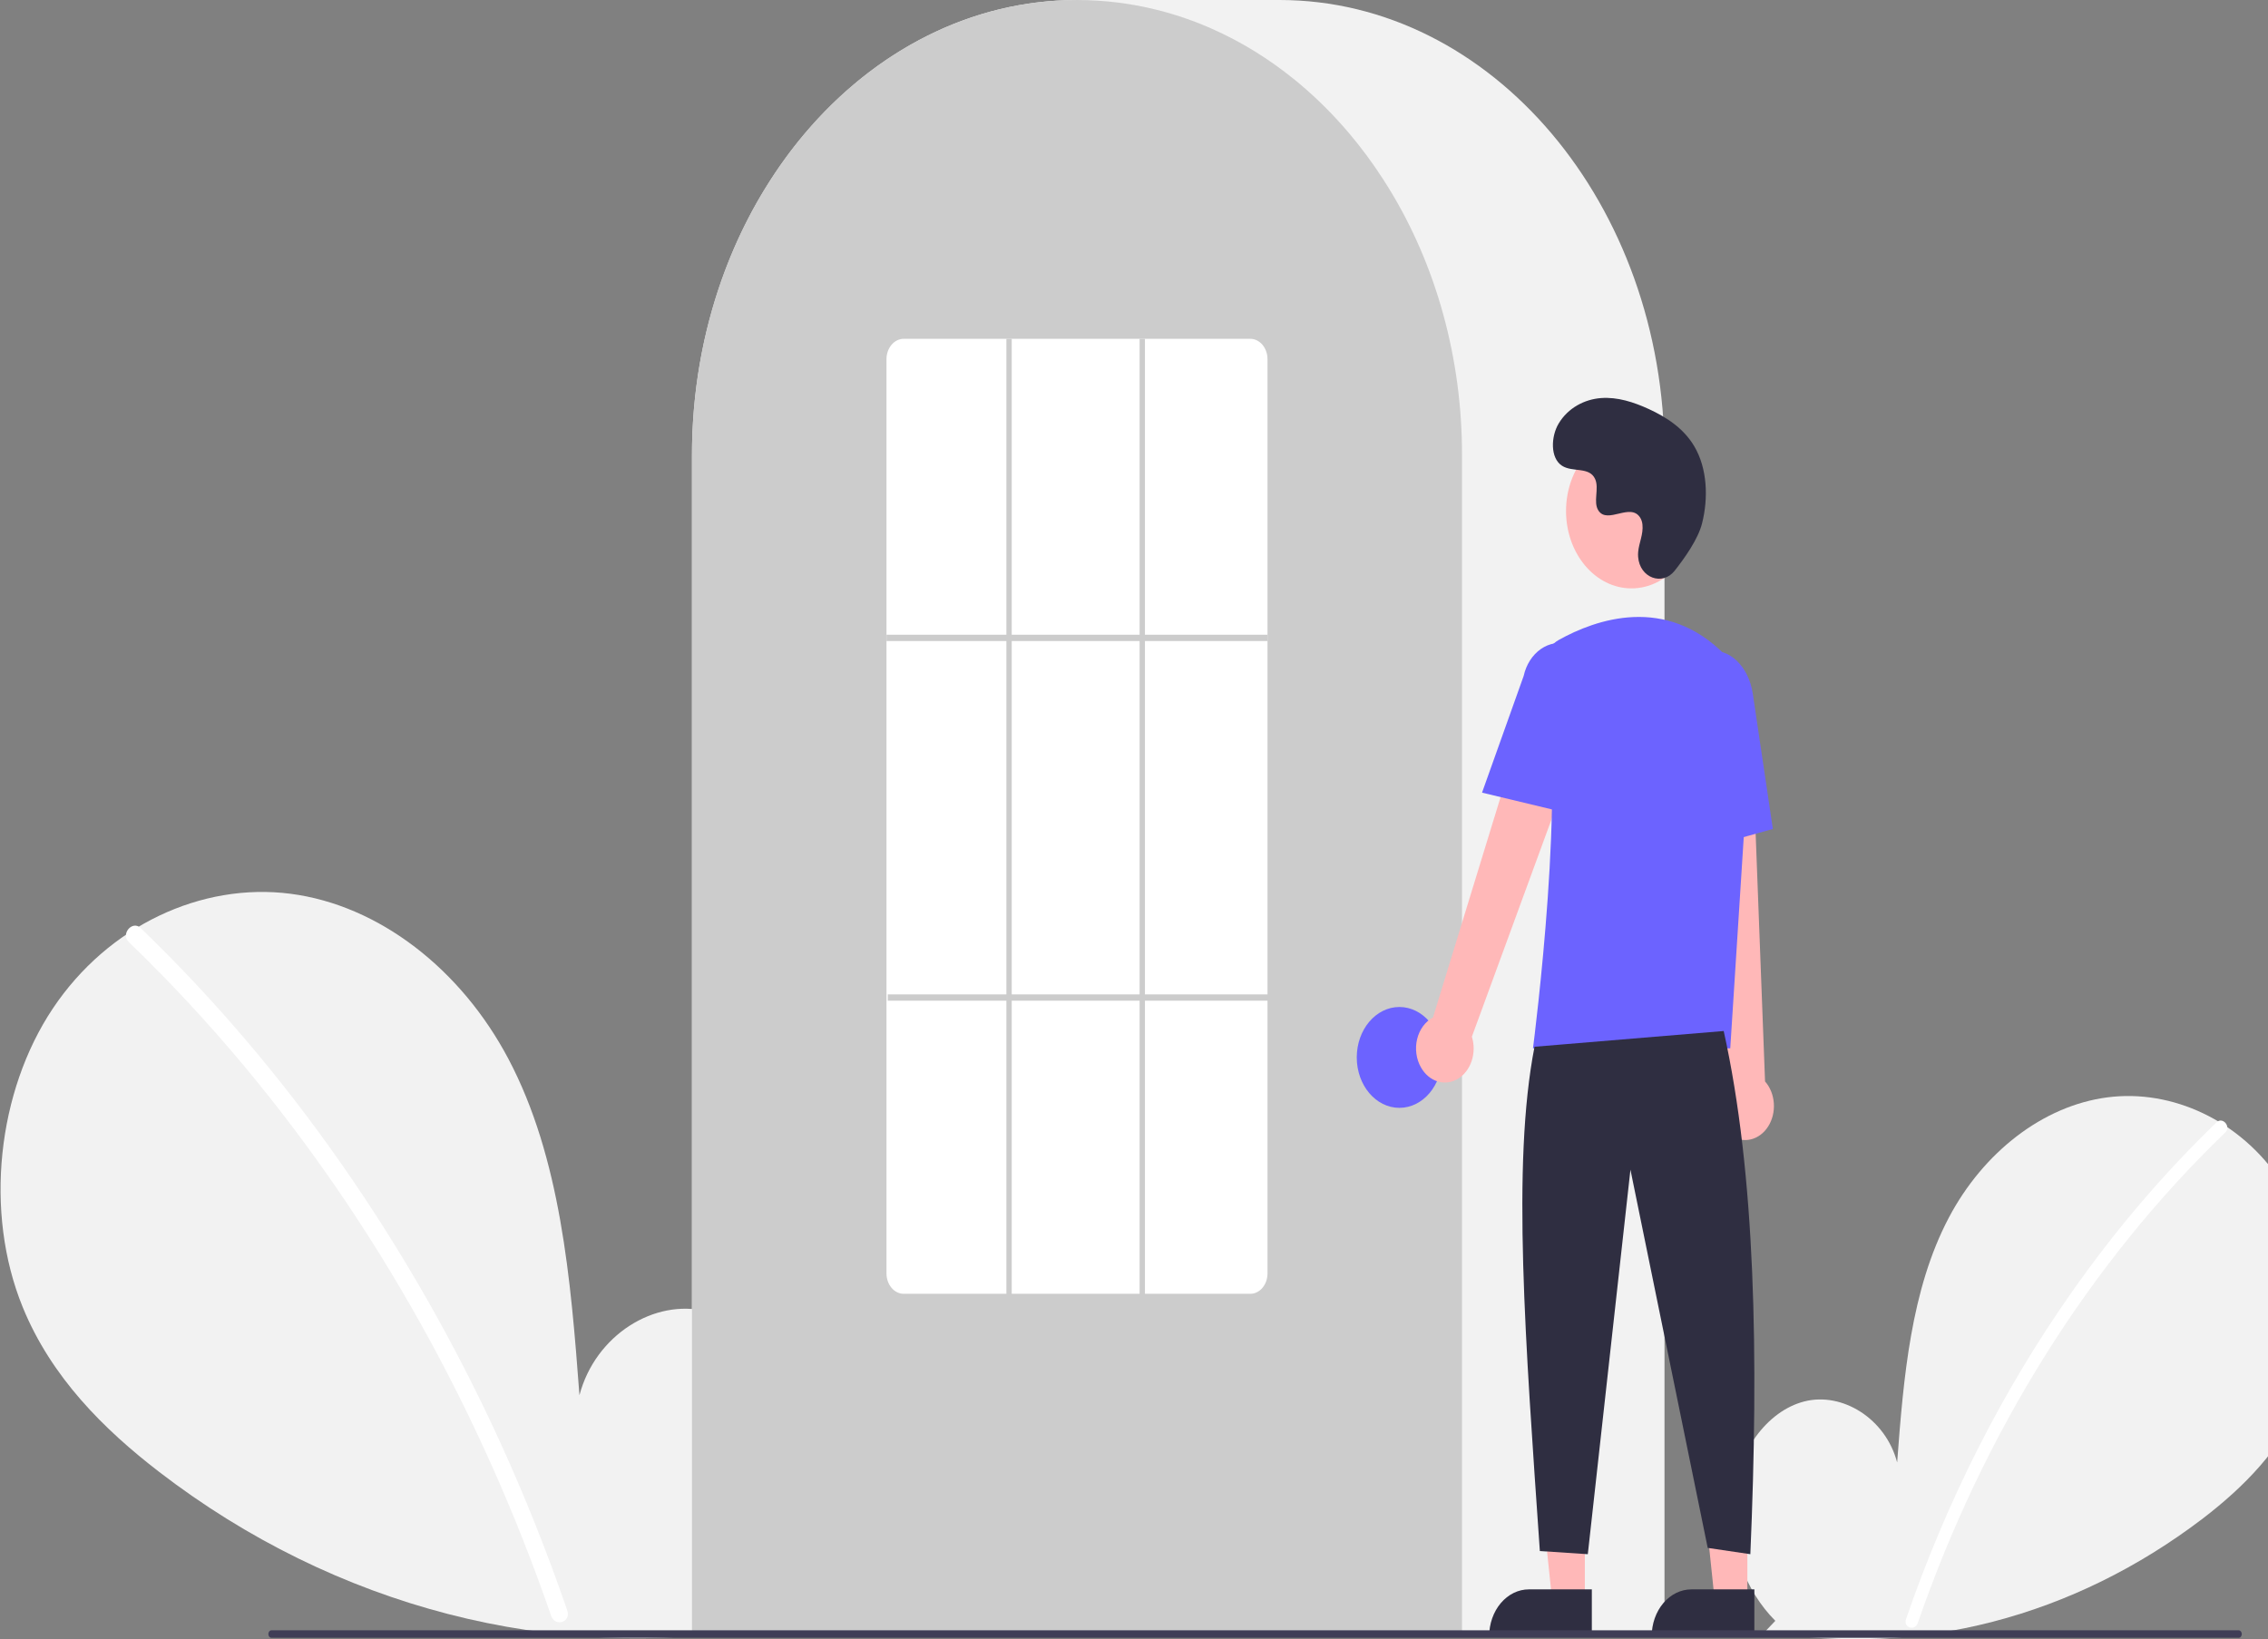 <svg width="906" height="655" viewBox="0 0 906 655" fill="none" xmlns="http://www.w3.org/2000/svg">
<rect x="0" y="0" width="906" height="655" fill="#808080" stroke="none"/>
<path d="M709.19 647.593C697.335 635.741 690.134 617.018 692.023 598.791C693.911 580.565 705.608 563.809 720.78 559.938C735.952 556.067 753.248 566.782 757.856 584.317C760.392 550.51 763.315 515.286 778.507 486.496C792.263 460.428 816.088 441.775 841.91 438.438C867.731 435.101 894.918 447.704 911.022 471.817C927.126 495.93 931.069 530.985 919.79 558.668C911.481 579.062 896.174 594.239 880.135 606.586C828.309 646.149 766.151 662.237 705.096 651.892L709.19 647.593Z" fill="#F2F2F2"/>
<path d="M885.487 448.403C864.181 468.935 844.635 491.898 827.132 516.961C799.739 556.05 777.573 599.875 761.405 646.911C760.221 650.342 764.931 651.836 766.101 648.443C792.555 572 834.786 504.624 888.931 452.477C891.362 450.135 887.899 446.08 885.487 448.403Z" fill="white"/>
<path d="M298.318 644.373C314.601 628.094 324.491 602.378 321.898 577.344C319.304 552.309 303.238 529.295 282.399 523.978C261.56 518.662 237.805 533.378 231.475 557.463C227.992 511.029 223.978 462.649 203.112 423.106C184.218 387.301 151.494 361.681 116.028 357.098C80.562 352.514 43.221 369.825 21.102 402.944C-1.017 436.063 -6.433 484.212 9.059 522.235C20.471 550.245 41.496 571.091 63.525 588.05C133.804 642.155 220.986 664.721 303.941 650.277" fill="#F2F2F2"/>
<path d="M56.173 370.785C85.437 398.986 112.284 430.526 136.324 464.949C160.369 499.338 181.538 536.404 199.533 575.628C209.592 597.631 218.628 620.268 226.6 643.436C228.226 648.149 221.757 650.2 220.15 645.54C206.028 604.694 188.557 565.584 167.986 528.771C147.516 492.091 124.086 457.846 98.027 426.519C83.287 408.809 67.736 392.071 51.443 376.381C48.104 373.164 52.861 367.594 56.173 370.785L56.173 370.785Z" fill="white"/>
<path d="M664.921 653.566H276.426V181.966C276.426 81.629 345.421 0 430.227 0H511.12C595.926 0 664.921 81.629 664.921 181.966V653.566Z" fill="#F2F2F2"/>
<path d="M584.029 653.566H276.426V181.966C276.341 143.519 286.631 106.044 305.798 74.997C306.505 73.858 307.21 72.733 307.936 71.621C317.207 57.235 328.24 44.565 340.67 34.031C341.372 33.426 342.077 32.832 342.793 32.238C353.194 23.722 364.445 16.761 376.291 11.512C376.994 11.196 377.71 10.88 378.426 10.577C389.139 6.054 400.245 2.955 411.537 1.339C412.237 1.226 412.956 1.137 413.675 1.049C424.679 -0.343 435.778 -0.343 446.782 1.049C447.499 1.137 448.218 1.226 448.926 1.34C460.216 2.957 471.318 6.055 482.028 10.577C482.745 10.88 483.461 11.196 484.166 11.512C495.866 16.695 506.985 23.553 517.275 31.933C517.99 32.514 518.706 33.108 519.411 33.702C526.378 39.586 532.923 46.141 538.977 53.301C543.833 59.044 548.358 65.165 552.521 71.624C553.245 72.733 553.95 73.858 554.655 74.995C573.823 106.043 584.113 143.518 584.029 181.966V653.566Z" fill="#CCCCCC"/>
<path d="M559.016 442.637C568.422 442.637 576.046 433.616 576.046 422.488C576.046 411.361 568.422 402.34 559.016 402.34C549.611 402.34 541.986 411.361 541.986 422.488C541.986 433.616 549.611 442.637 559.016 442.637Z" fill="#6C63FF"/>
<path d="M633.095 639.441H620.046L613.837 579.892L633.097 579.893L633.095 639.441Z" fill="#FFB8B8"/>
<path d="M610.725 635.029H635.891V653.776H594.88C594.88 651.314 595.29 648.876 596.086 646.602C596.882 644.328 598.049 642.261 599.521 640.52C600.992 638.779 602.739 637.398 604.661 636.456C606.584 635.514 608.644 635.029 610.725 635.029V635.029Z" fill="#2F2E41"/>
<path d="M698.021 639.441H684.972L678.764 579.892L698.023 579.893L698.021 639.441Z" fill="#FFB8B8"/>
<path d="M675.651 635.029H700.817V653.776H659.806C659.806 651.314 660.216 648.876 661.012 646.602C661.809 644.328 662.976 642.261 664.447 640.52C665.918 638.779 667.665 637.398 669.588 636.456C671.51 635.514 673.57 635.029 675.651 635.029V635.029Z" fill="#2F2E41"/>
<path d="M567.635 426.48C566.696 424.843 566.072 422.983 565.807 421.031C565.541 419.078 565.641 417.08 566.099 415.178C566.556 413.276 567.361 411.516 568.456 410.021C569.551 408.527 570.909 407.335 572.436 406.529L616.794 261.88L638.621 275.973L587.974 414.205C588.948 417.329 588.92 420.767 587.895 423.868C586.87 426.969 584.92 429.517 582.413 431.03C579.906 432.543 577.017 432.916 574.293 432.077C571.569 431.238 569.2 429.247 567.635 426.48V426.48Z" fill="#FFB8B8"/>
<path d="M691.356 453.66C689.906 452.676 688.655 451.328 687.693 449.711C686.731 448.094 686.08 446.247 685.786 444.3C685.493 442.353 685.564 440.354 685.994 438.442C686.424 436.531 687.203 434.755 688.276 433.239L674.535 280.224L699.375 281.567L705.086 432.077C707.119 434.379 708.368 437.483 708.596 440.802C708.825 444.121 708.016 447.423 706.323 450.084C704.631 452.744 702.173 454.578 699.414 455.237C696.655 455.896 693.788 455.335 691.356 453.66V453.66Z" fill="#FFB8B8"/>
<path d="M651.729 235.087C666.167 235.087 677.871 221.239 677.871 204.158C677.871 187.076 666.167 173.228 651.729 173.228C637.291 173.228 625.587 187.076 625.587 204.158C625.587 221.239 637.291 235.087 651.729 235.087Z" fill="#FFB8B8"/>
<path d="M691.189 418.86H612.376L612.471 418.134C612.612 417.05 626.517 309.284 616.262 274.027C615.233 270.563 615.323 266.77 616.516 263.38C617.709 259.989 619.919 257.241 622.722 255.663H622.722C637.38 247.496 665.518 237.44 689.266 261.845C692.761 265.495 695.49 270.058 697.238 275.171C698.985 280.284 699.703 285.809 699.335 291.307L691.189 418.86Z" fill="#6C63FF"/>
<path d="M627.513 325.21L592.03 316.693L608.662 270.062C609.658 265.546 612.126 261.681 615.527 259.315C618.928 256.949 622.983 256.276 626.803 257.442C630.622 258.609 633.895 261.52 635.903 265.538C637.911 269.556 638.49 274.352 637.513 278.874L627.513 325.21Z" fill="#6C63FF"/>
<path d="M672.958 341.023L670.824 283.17C669.207 272.295 674.469 262.014 682.562 260.333C690.657 258.659 698.561 266.202 700.186 277.157L708.204 331.215L672.958 341.023Z" fill="#6C63FF"/>
<path d="M688.567 411.934C701.249 469.076 702.632 541.727 699.211 620.974L682.181 618.456L651.314 467.342L634.284 620.974L615.126 619.715C609.402 536.565 603.829 465.182 612.997 418.23L688.567 411.934Z" fill="#2F2E41"/>
<path d="M668.953 228.061C664.076 234.207 655.019 230.907 654.384 222.511C654.334 221.859 654.338 221.203 654.395 220.552C654.723 216.832 656.539 213.456 656.104 209.528C656.005 208.551 655.698 207.62 655.21 206.822C651.323 200.665 642.201 209.576 638.533 204.003C636.284 200.585 638.928 195.204 637.202 191.384C634.924 186.342 628.177 188.829 623.946 186.068C619.239 182.996 619.521 174.451 622.619 169.253C626.398 162.915 633.024 159.532 639.568 159.045C646.111 158.557 652.609 160.65 658.718 163.467C665.659 166.667 672.542 171.09 676.813 178.311C682.007 187.092 682.507 198.897 679.909 209.165C678.329 215.411 672.936 223.042 668.953 228.061Z" fill="#2F2E41"/>
<path d="M894.272 654.376H108.456C108.121 654.375 107.799 654.217 107.562 653.936C107.325 653.655 107.192 653.274 107.192 652.877C107.192 652.48 107.325 652.099 107.562 651.818C107.799 651.537 108.121 651.379 108.456 651.378H894.272C894.608 651.379 894.929 651.537 895.166 651.818C895.403 652.099 895.536 652.48 895.536 652.877C895.536 653.274 895.403 653.655 895.166 653.936C894.929 654.217 894.608 654.375 894.272 654.376V654.376Z" fill="#3F3D56"/>
<path d="M499.412 516.934H361.044C359.222 516.946 357.47 516.102 356.173 514.587C354.876 513.073 354.14 511.012 354.125 508.856V143.451C354.14 141.295 354.876 139.234 356.173 137.719C357.47 136.205 359.222 135.361 361.044 135.373H499.412C501.234 135.361 502.986 136.205 504.283 137.719C505.58 139.234 506.316 141.295 506.33 143.451V508.856C506.316 511.012 505.58 513.073 504.283 514.587C502.986 516.102 501.234 516.946 499.412 516.934V516.934Z" fill="white"/>
<path d="M506.33 253.606H354.125V256.125H506.33V253.606Z" fill="#CCCCCC"/>
<path d="M506.862 397.303H354.657V399.821H506.862V397.303Z" fill="#CCCCCC"/>
<path d="M404.151 135.373H402.022V518.194H404.151V135.373Z" fill="#CCCCCC"/>
<path d="M457.369 135.373H455.24V518.194H457.369V135.373Z" fill="#CCCCCC"/>
</svg>
